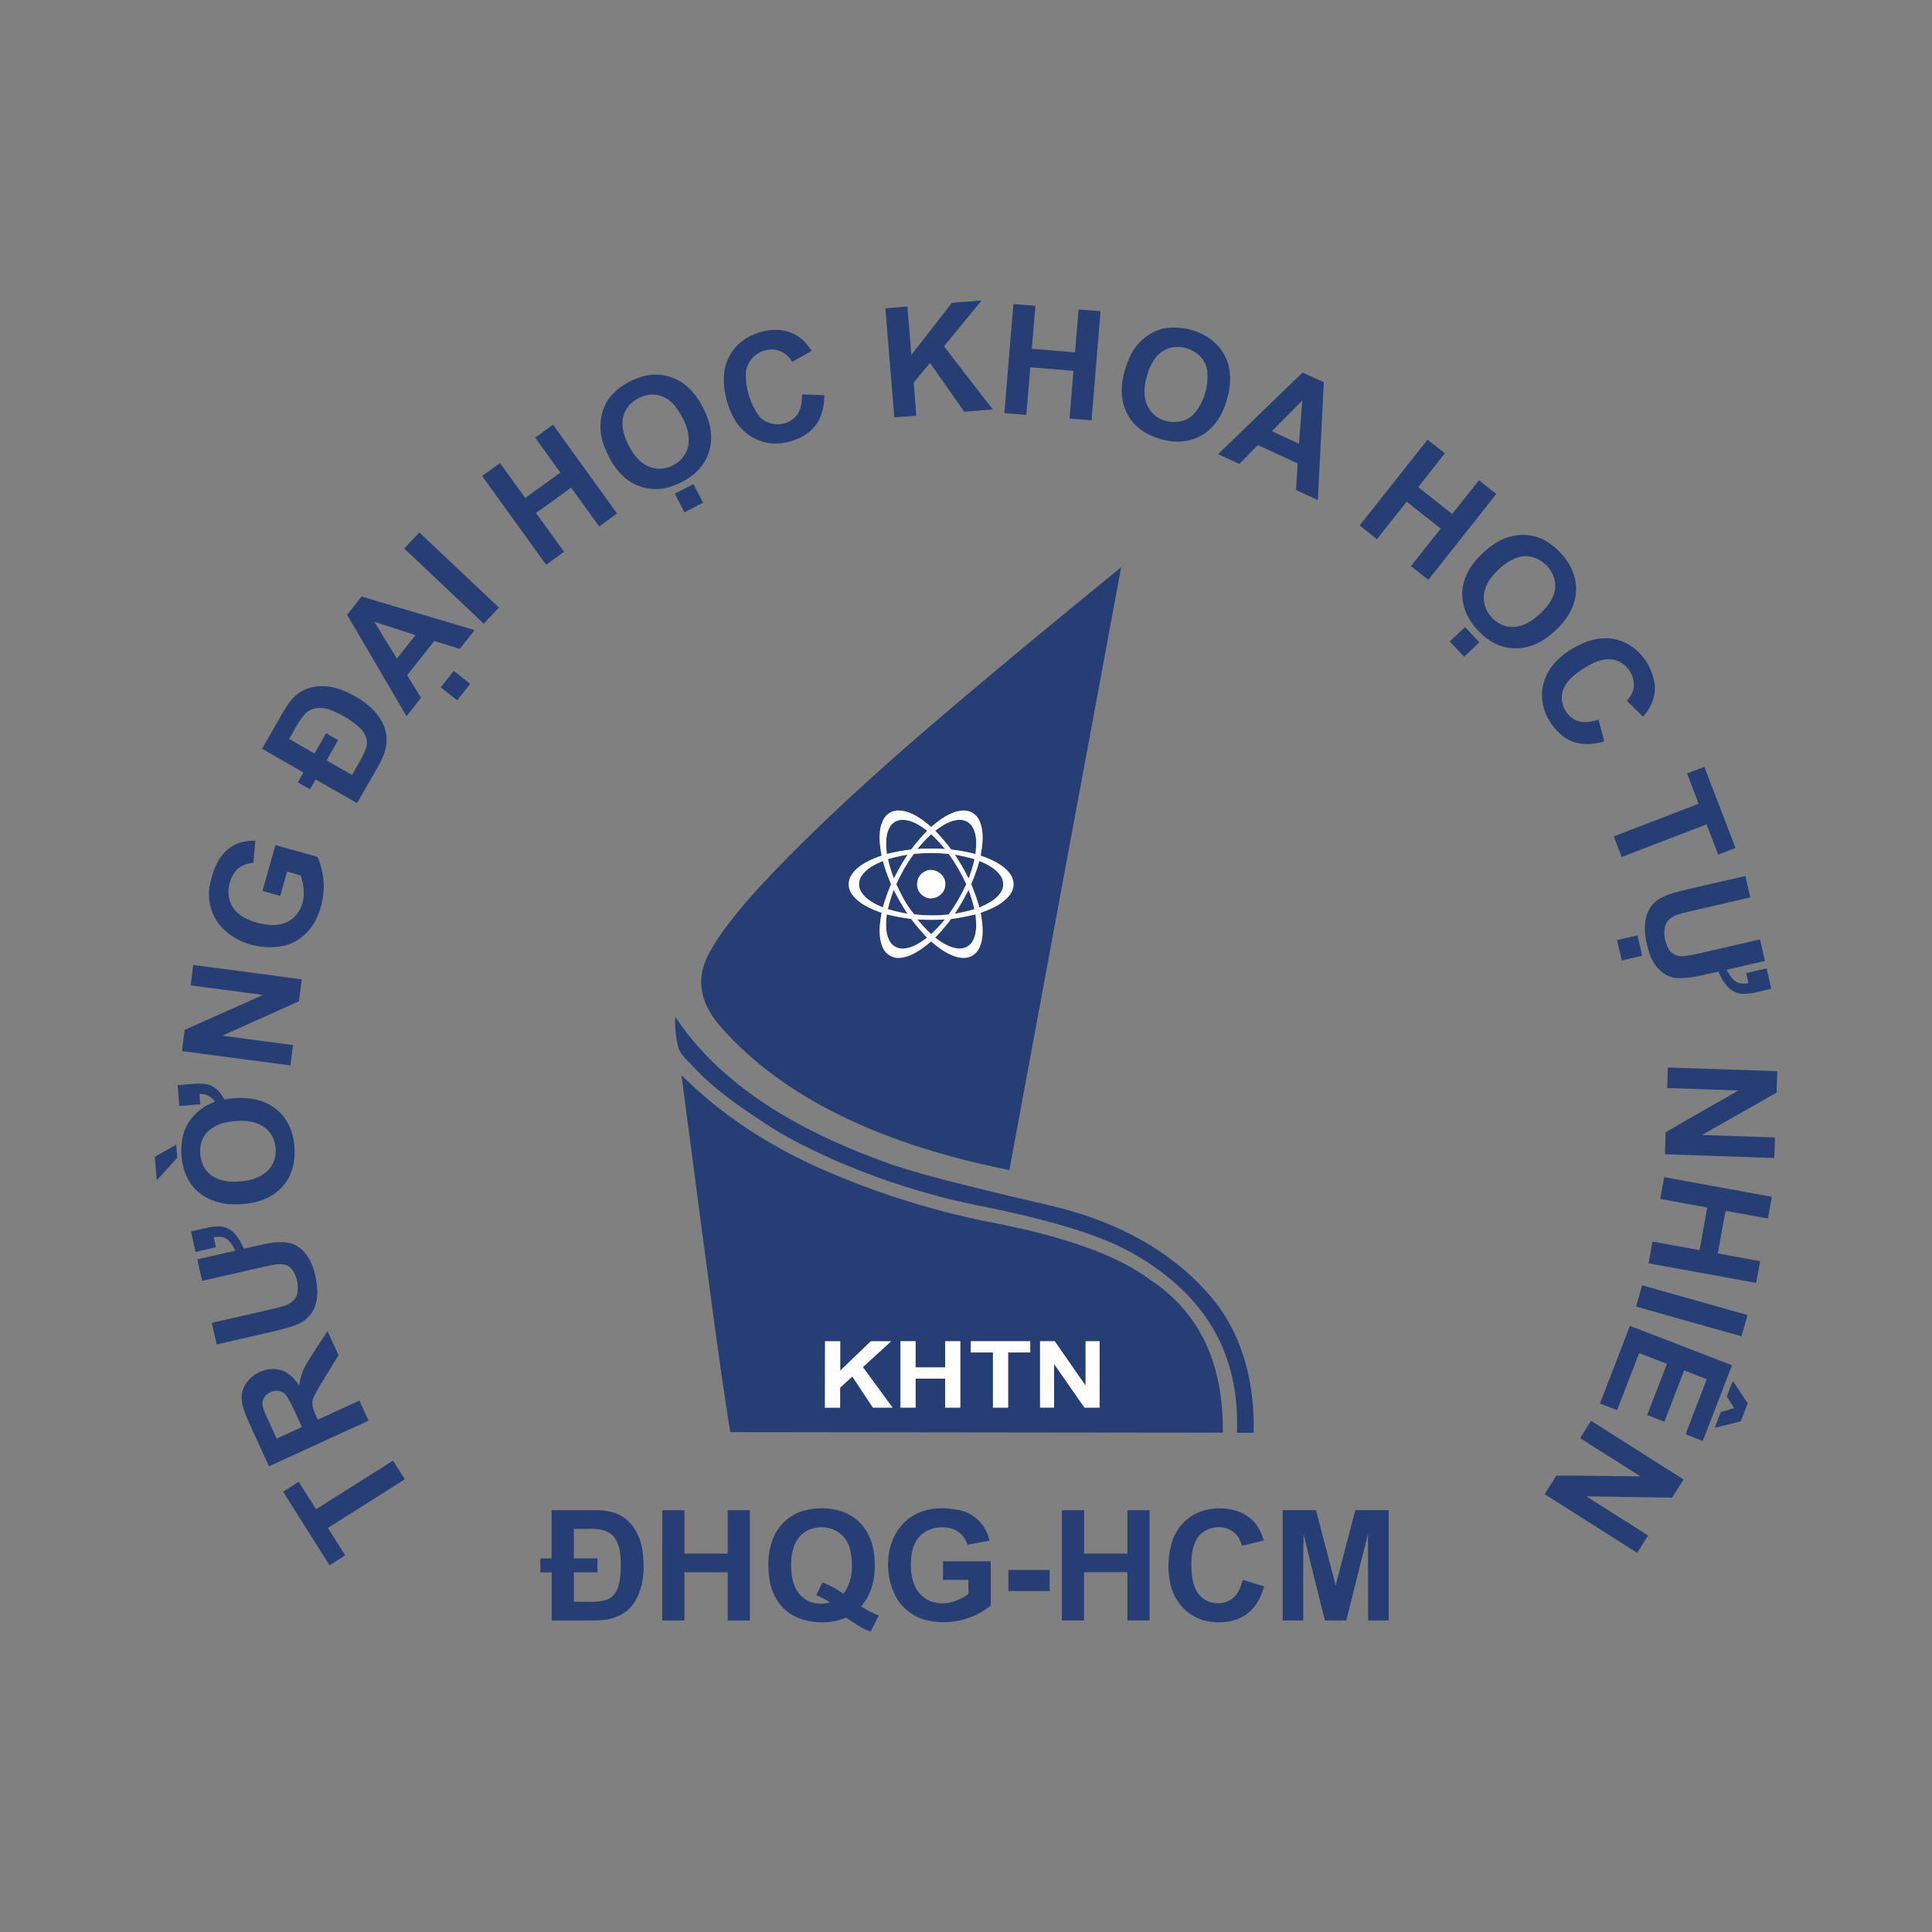<?xml version="1.0" encoding="UTF-8" standalone="no" ?>
<!DOCTYPE svg PUBLIC "-//W3C//DTD SVG 1.1//EN" "http://www.w3.org/Graphics/SVG/1.1/DTD/svg11.dtd">
<svg xmlns="http://www.w3.org/2000/svg" xmlns:xlink="http://www.w3.org/1999/xlink" version="1.1" width="1080" height="1080" viewBox="0 0 1080 1080" xml:space="preserve">
<rect x="0" y="0" width="1080" height="1080" fill="#808080" stroke="none"/>
<desc>Created with Fabric.js 5.2.4</desc>
<defs>
</defs>
<rect x="0" y="0" width="100%" height="100%" fill="transparent"></rect>
<g transform="matrix(1 0 0 1 540 540)" id="9a36703a-2689-43e3-8d9b-da9359c5912b"  >
<rect style="stroke: none; stroke-width: 1; stroke-dasharray: none; stroke-linecap: butt; stroke-dashoffset: 0; stroke-linejoin: miter; stroke-miterlimit: 4; fill: rgb(255,255,255); fill-rule: nonzero; opacity: 1; visibility: hidden;" vector-effect="non-scaling-stroke"  x="-540" y="-540" rx="0" ry="0" width="1080" height="1080" />
</g>
<g transform="matrix(1 0 0 1 540 540)" id="2dc20e09-3b30-4bc6-afc9-3c906f46e20d"  >
</g>
<g transform="matrix(1 0 0 1 540 540)"  >
<g style="" vector-effect="non-scaling-stroke"   >
		<g transform="matrix(1 0 0 1 -15.06 -339.35)"  >
<path style="stroke: none; stroke-width: 1; stroke-dasharray: none; stroke-linecap: butt; stroke-dashoffset: 0; stroke-linejoin: miter; stroke-miterlimit: 4; fill: rgb(39,62,116); fill-rule: nonzero; opacity: 1;" vector-effect="non-scaling-stroke"  transform=" translate(-438.44, -32.69)" d="M 445.64 1.35 C 451.16 0.87 456.64 0.43 462.21 0 C 455.21 8.56 448.21 17.08 441.21 25.63 Q 454.8 43.27 468.44 60.91 Q 460.44 61.59 452.5 62.2 Q 443 48.57 433.41 34.93 Q 428.8 40.42 424.24 45.93 C 424.72 52.08 425.24 58.23 425.73 64.38 L 413.43 65.38 Q 410.92 34.87 408.43 4.38 Q 414.58 3.87 420.74 3.38 C 421.47 12.38 422.19 21.43 422.95 30.45 Q 434.35 15.91 445.64 1.35 Z" stroke-linecap="round" />
</g>
		<g transform="matrix(1 0 0 1 48.34 -337.54)"  >
<path style="stroke: none; stroke-width: 1; stroke-dasharray: none; stroke-linecap: butt; stroke-dashoffset: 0; stroke-linejoin: miter; stroke-miterlimit: 4; fill: rgb(39,62,116); fill-rule: nonzero; opacity: 1;" vector-effect="non-scaling-stroke"  transform=" translate(-501.84, -34.5)" d="M 480 2 L 492.3 3 Q 491.3 15 490.3 27 Q 502.36 28 514.43 29 C 515.11 21 515.76 13 516.43 5 Q 522.57 5.48 528.72 6 Q 526.21 36.48 523.67 67 C 519.57 66.66 515.47 66.33 511.38 66 C 512.1 57.12 512.85 48.23 513.57 39.34 C 505.57 38.68 497.5 38 489.46 37.34 C 488.71 46.22 487.99 55.1 487.24 63.98 L 474.95 62.98 Q 477.46 32.44 480 2 Z" stroke-linecap="round" />
</g>
		<g transform="matrix(1 0 0 1 117.35 -325.02)"  >
<path style="stroke: none; stroke-width: 1; stroke-dasharray: none; stroke-linecap: butt; stroke-dashoffset: 0; stroke-linejoin: miter; stroke-miterlimit: 4; fill: rgb(39,62,116); fill-rule: nonzero; opacity: 1;" vector-effect="non-scaling-stroke"  transform=" translate(-570.85, -47.02)" d="M 563.59 15.72 C 576.78 13.22 592.49 18.93 598.5 31.54 C 602.71 40.2 601.37 50.42 598.13 59.17 C 595.44 66.61 590.2 73.43 582.8 76.63 C 574.27 80.53 564.25 79 556 75.11 C 548.831 71.789 543.507 65.454 541.47 57.82 C 539.24 49.09 541.38 39.88 544.94 31.82 C 548.385 23.897 555.249 17.972 563.59 15.72 Z M 567.49 26.55 C 560.31 28.48 556.38 35.63 554.6 42.33 C 552.75 48.6 552.34 56.04 556.52 61.5 C 562.22 69.5 575.44 70.33 581.7 62.57 C 586.897 55.836 589.258 47.339 588.28 38.89 C 586.86 29.58 576.16 24.15 567.49 26.55 Z" stroke-linecap="round" />
</g>
		<g transform="matrix(1 0 0 1 -107.28 -323.83)"  >
<path style="stroke: none; stroke-width: 1; stroke-dasharray: none; stroke-linecap: butt; stroke-dashoffset: 0; stroke-linejoin: miter; stroke-miterlimit: 4; fill: rgb(39,62,116); fill-rule: nonzero; opacity: 1;" vector-effect="non-scaling-stroke"  transform=" translate(-346.22, -48.21)" d="M 331.67 20.52 C 339.41 16.35 349.21 14.75 357.35 18.73 C 361.62 20.73 364.71 24.4 367.22 28.25 C 363.6 30.25 359.97 32.25 356.36 34.34 C 353.66 29.79 348.5 26.54 343.09 27.56 C 335.817 28.369 330.33 34.542 330.38 41.86 C 330.491 49.676 332.863 57.293 337.21 63.79 C 341.9 70.5 352.67 71.06 358.15 65.06 C 361.35 61.72 361.79 56.89 361.81 52.5 C 365.98 52.64 370.16 52.77 374.34 52.93 C 374.23 59.17 372.96 65.76 368.76 70.61 C 363.66 76.61 355.76 79.48 348.07 79.95 C 338.46 80.47 329.07 74.95 324.25 66.73 C 320.056 59.49 317.935 51.235 318.12 42.87 C 318.359 33.546 323.513 25.044 331.67 20.52 Z" stroke-linecap="round" />
</g>
		<g transform="matrix(1 0 0 1 170.46 -296.11)"  >
<path style="stroke: none; stroke-width: 1; stroke-dasharray: none; stroke-linecap: butt; stroke-dashoffset: 0; stroke-linejoin: miter; stroke-miterlimit: 4; fill: rgb(39,62,116); fill-rule: nonzero; opacity: 1;" vector-effect="non-scaling-stroke"  transform=" translate(-623.96, -75.94)" d="M 594.41 85.91 Q 618 63.08 641.66 40.28 L 653.52 45.75 Q 651.87 78.68 650.18 111.6 C 646.11 109.73 642.04 107.87 637.98 105.98 Q 638.44 98.56 638.93 91.12 C 631.52 87.7 624.11 84.26 616.68 80.89 Q 611.51 86.16 606.3 91.39 Q 600.35 88.66 594.41 85.91 Z M 624.49 73.09 Q 632.05 76.61 639.64 80.09 C 640.25 72.09 640.89 64.01 641.48 55.97 Q 633 64.51 624.49 73.09 Z" stroke-linecap="round" />
</g>
		<g transform="matrix(1 0 0 1 -173.41 -298.59)"  >
<path style="stroke: none; stroke-width: 1; stroke-dasharray: none; stroke-linecap: butt; stroke-dashoffset: 0; stroke-linejoin: miter; stroke-miterlimit: 4; fill: rgb(39,62,116); fill-rule: nonzero; opacity: 1;" vector-effect="non-scaling-stroke"  transform=" translate(-280.09, -73.45)" d="M 272.5 42.55 C 280.149 40.303 288.403 41.594 295 46.07 C 301.63 50.66 306 57.81 308.87 65.23 C 311.6 72.35 311.98 80.59 308.69 87.6 C 304.86 96.13 296.42 101.67 287.69 104.3 C 279.776 106.69 271.201 105.251 264.5 100.41 C 257.78 95.48 253.5 87.91 250.8 80.18 C 247.8 71.64 248.8 61.52 254.34 54.18 C 258.9 48.47 265.54 44.62 272.5 42.55 Z M 273.43 53.4 C 268.37 55.04 263.75 58.79 262.18 64 C 260.25 70 262.44 76.31 265.24 81.63 C 268.04 86.95 272.19 92 278.17 93.52 C 287.17 96.11 297.62 89.32 298.46 79.89 C 299.06 72.28 295.39 64.99 290.89 59.1 C 286.93 53.88 279.74 51.12 273.43 53.4 Z" stroke-linecap="round" />
</g>
		<g transform="matrix(1 0 0 1 -232.78 -263.44)"  >
<path style="stroke: none; stroke-width: 1; stroke-dasharray: none; stroke-linecap: butt; stroke-dashoffset: 0; stroke-linejoin: miter; stroke-miterlimit: 4; fill: rgb(39,62,116); fill-rule: nonzero; opacity: 1;" vector-effect="non-scaling-stroke"  transform=" translate(-220.72, -108.6)" d="M 212.64 76.69 Q 217.64 73.06 222.64 69.46 Q 240.54 94.29 258.44 119.1 C 255.11 121.53 251.77 123.93 248.44 126.33 C 243.21 119.1 238.01 111.87 232.77 104.65 Q 222.94 111.71 213.14 118.81 L 228.8 140.49 Q 223.8 144.13 218.8 147.74 L 183 98.12 Q 188 94.49 193 90.89 C 197.71 97.38 202.39 103.89 207.11 110.41 Q 216.94 103.33 226.74 96.23 C 222 89.71 217.32 83.22 212.64 76.69 Z" stroke-linecap="round" />
</g>
		<g transform="matrix(1 0 0 1 258.24 -255.04)"  >
<path style="stroke: none; stroke-width: 1; stroke-dasharray: none; stroke-linecap: butt; stroke-dashoffset: 0; stroke-linejoin: miter; stroke-miterlimit: 4; fill: rgb(39,62,116); fill-rule: nonzero; opacity: 1;" vector-effect="non-scaling-stroke"  transform=" translate(-711.74, -117)" d="M 711.5 77.83 C 714.74 80.35 717.95 82.91 721.18 85.44 C 716.27 91.8 711.18 98.05 706.27 104.36 Q 715.75 111.88 725.27 119.36 C 730.27 113.1 735.27 106.78 740.27 100.51 Q 745.1 104.32 749.94 108.17 Q 730.94 132.17 711.94 156.17 Q 707.08 152.34 702.24 148.5 Q 710.55 138.03 718.84 127.5 Q 709.36 119.99 699.84 112.5 C 694.28 119.5 688.78 126.5 683.23 133.44 Q 678.37 129.63 673.55 125.8 Q 692.51 101.8 711.5 77.83 Z" stroke-linecap="round" />
</g>
		<g transform="matrix(1 0 0 1 -154.89 -261.52)"  >
<path style="stroke: none; stroke-width: 1; stroke-dasharray: none; stroke-linecap: butt; stroke-dashoffset: 0; stroke-linejoin: miter; stroke-miterlimit: 4; fill: rgb(39,62,116); fill-rule: nonzero; opacity: 1;" vector-effect="non-scaling-stroke"  transform=" translate(-298.61, -110.52)" d="M 290.73 108 Q 295.92 105.3 301.14 102.63 C 302.94 106.1 304.73 109.56 306.49 113.05 Q 301.3 115.75 296.09 118.41 Q 293.39 113.21 290.73 108 Z" stroke-linecap="round" />
</g>
		<g transform="matrix(1 0 0 1 -287.56 -216.86)"  >
<path style="stroke: none; stroke-width: 1; stroke-dasharray: none; stroke-linecap: butt; stroke-dashoffset: 0; stroke-linejoin: miter; stroke-miterlimit: 4; fill: rgb(39,62,116); fill-rule: nonzero; opacity: 1;" vector-effect="non-scaling-stroke"  transform=" translate(-165.94, -155.18)" d="M 139.46 138.68 Q 143.68 134.18 147.93 129.68 Q 170.17 150.68 192.41 171.68 Q 188.18 176.18 183.94 180.68 Q 161.7 159.67 139.46 138.68 Z" stroke-linecap="round" />
</g>
		<g transform="matrix(1 0 0 1 309.23 -209.29)"  >
<path style="stroke: none; stroke-width: 1; stroke-dasharray: none; stroke-linecap: butt; stroke-dashoffset: 0; stroke-linejoin: miter; stroke-miterlimit: 4; fill: rgb(39,62,116); fill-rule: nonzero; opacity: 1;" vector-effect="non-scaling-stroke"  transform=" translate(-762.73, -162.75)" d="M 759.52 131.6 C 766.453 130.116 773.691 131.564 779.52 135.6 C 787.2 141.03 793.63 149.3 794.43 158.95 C 795.23 166.89 791.91 174.71 786.74 180.6 C 781.31 186.81 774.38 192.24 766.15 193.95 C 758.449 195.496 750.459 193.56 744.32 188.66 C 737.25 183.13 731.48 175.04 730.98 165.83 C 730.41 158.07 733.77 150.51 738.86 144.83 C 744.36 138.7 751.24 133.18 759.52 131.6 Z M 762.52 143.48 C 757.35 144.91 753.06 148.42 749.41 152.22 C 745.76 156.02 743 160.65 742.96 165.9 C 742.64 174.55 750.42 182.63 759.12 182.47 C 765.26 182.47 770.59 178.74 774.87 174.67 C 778.67 170.99 782.23 166.46 782.81 161.03 C 784 150.49 772.84 140.44 762.47 143.48 Z" stroke-linecap="round" />
</g>
		<g transform="matrix(1 0 0 1 -30.66 -54.39)"  >
<path style="stroke: none; stroke-width: 1; stroke-dasharray: none; stroke-linecap: butt; stroke-dashoffset: 0; stroke-linejoin: miter; stroke-miterlimit: 4; fill: rgb(39,62,116); fill-rule: nonzero; opacity: 1;" vector-effect="non-scaling-stroke"  transform=" translate(-422.84, -317.65)" d="M 488.64 191.49 Q 514.34 170.21 540.22 149.18 Q 509 317.66 477.73 486.12 C 444.73 479.51 412.21 469.95 382.03 454.99 C 357.39 442.75 334.38 426.62 316.2 405.83 C 309.93 398.72 305.06 389.65 305.49 379.92 C 305.71 371.31 310.25 363.67 314.83 356.66 C 323.83 343.31 334.71 331.33 345.75 319.66 C 390.2 273.51 439.48 232.42 488.64 191.49 Z M 407 290.81 C 404.25 296.94 405.17 303.9 406.31 310.3 C 400.2 312.51 393.71 315.2 389.77 320.65 C 387.262 324.066 387.298 328.724 389.86 332.1 C 393.86 337.46 400.23 340.1 406.31 342.3 C 405.18 348.69 404.24 355.65 406.98 361.77 C 408.679 365.688 412.765 368.008 417 367.46 C 423.59 366.66 429.07 362.46 434 358.32 C 438.93 362.5 444.46 366.71 451.1 367.47 C 455.274 367.981 459.294 365.71 461.01 361.87 C 463.79 355.73 462.87 348.73 461.72 342.31 C 467.8 340.12 474.24 337.45 478.2 332.07 C 480.719 328.711 480.759 324.103 478.3 320.7 C 474.37 315.22 467.85 312.52 461.72 310.31 C 462.85 303.94 463.78 297.01 461.08 290.91 C 459.568 287.302 455.991 284.996 452.08 285.11 C 445.08 285.43 439.19 289.95 434.08 294.3 C 428.95 289.98 423.14 285.5 416.17 285.11 C 412.221 284.902 408.561 287.177 407 290.81 Z" stroke-linecap="round" />
</g>
		<g transform="matrix(1 0 0 1 -310.31 -173.08)"  >
<path style="stroke: none; stroke-width: 1; stroke-dasharray: none; stroke-linecap: butt; stroke-dashoffset: 0; stroke-linejoin: miter; stroke-miterlimit: 4; fill: rgb(39,62,116); fill-rule: nonzero; opacity: 1;" vector-effect="non-scaling-stroke"  transform=" translate(-143.19, -198.97)" d="M 115.62 165.51 C 136.7 171.72 157.75 178.03 178.82 184.26 Q 174.67 189.54 170.49 194.79 L 156.29 190.37 Q 148.69 199.95 141.09 209.54 Q 144.98 215.84 148.86 222.13 C 146.15 225.56 143.42 228.97 140.74 232.42 Q 124.13 204.09 107.55 175.74 C 110.23 172.32 112.94 168.93 115.62 165.51 Z M 122.72 179.62 C 126.91 186.49 131.18 193.31 135.36 200.19 Q 140.53 193.63 145.73 187.09 C 138.06 184.59 130.39 182.08 122.72 179.62 Z" stroke-linecap="round" />
</g>
		<g transform="matrix(1 0 0 1 278.7 -181.17)"  >
<path style="stroke: none; stroke-width: 1; stroke-dasharray: none; stroke-linecap: butt; stroke-dashoffset: 0; stroke-linejoin: miter; stroke-miterlimit: 4; fill: rgb(39,62,116); fill-rule: nonzero; opacity: 1;" vector-effect="non-scaling-stroke"  transform=" translate(-732.2, -190.88)" d="M 723.92 190.61 C 726.77 187.93 729.61 185.25 732.48 182.61 C 735.15 185.45 737.83 188.28 740.48 191.14 Q 736.22 195.14 731.94 199.14 Q 727.92 194.9 723.92 190.61 Z" stroke-linecap="round" />
</g>
		<g transform="matrix(1 0 0 1 353.53 -153.63)"  >
<path style="stroke: none; stroke-width: 1; stroke-dasharray: none; stroke-linecap: butt; stroke-dashoffset: 0; stroke-linejoin: miter; stroke-miterlimit: 4; fill: rgb(39,62,116); fill-rule: nonzero; opacity: 1;" vector-effect="non-scaling-stroke"  transform=" translate(-807.03, -218.42)" d="M 796 192.71 C 802.73 189.25 810.73 187.65 818.13 189.85 C 828.53 192.77 836.13 202.49 838.21 212.85 C 839.71 220.05 836.82 227.36 831.97 232.65 Q 827.47 228.3 822.97 223.91 C 824.36 222.02 825.9 220.12 826.46 217.79 C 828.57 209.91 822.07 201.22 814.02 200.62 C 808.25 200.17 802.92 203.05 798.22 206.05 C 793.93 208.91 789.54 212.27 787.5 217.17 C 784.59 224.05 788.6 232.97 795.78 235.17 C 799.51 236.36 803.46 235.41 807.11 234.36 Q 808.68 240.42 810.28 246.48 C 803.13 248.7 794.83 248.82 788.45 244.48 C 778.96 237.92 773.11 225.39 776.37 213.98 C 778.91 204.12 787.22 197.09 796 192.71 Z" stroke-linecap="round" />
</g>
		<g transform="matrix(1 0 0 1 -285.38 -156.75)"  >
<path style="stroke: none; stroke-width: 1; stroke-dasharray: none; stroke-linecap: butt; stroke-dashoffset: 0; stroke-linejoin: miter; stroke-miterlimit: 4; fill: rgb(39,62,116); fill-rule: nonzero; opacity: 1;" vector-effect="non-scaling-stroke"  transform=" translate(-168.13, -215.3)" d="M 167.19 207.06 Q 171.78 210.69 176.36 214.34 Q 172.74 218.94 169.09 223.53 C 166.03 221.12 162.98 218.67 159.89 216.28 Q 163.52 211.65 167.19 207.06 Z" stroke-linecap="round" />
</g>
		<g transform="matrix(1 0 0 1 -358.68 -123.74)"  >
<path style="stroke: none; stroke-width: 1; stroke-dasharray: none; stroke-linecap: butt; stroke-dashoffset: 0; stroke-linejoin: miter; stroke-miterlimit: 4; fill: rgb(39,62,116); fill-rule: nonzero; opacity: 1;" vector-effect="non-scaling-stroke"  transform=" translate(-94.82, -248.3)" d="M 81.79 218.64 C 88.54 214.64 97.09 214.91 104.26 217.64 C 111.04 220.28 117.55 224 122.57 229.33 C 126.96 234 130.13 240.33 129.57 246.84 C 129.29 251.75 127.24 256.32 124.86 260.53 Q 119 270.79 113.1 281 C 105.36 276.61 97.65 272.16 89.92 267.75 L 86.76 273.23 L 80 269.41 C 81 267.56 82.08 265.72 83.12 263.88 Q 71.61 257.24 60 250.62 Q 65.76 240.51 71.56 230.43 C 74.21 225.94 77.16 221.31 81.79 218.64 Z M 84.13 231 C 80.36 235.15 78 240.35 75.13 245.12 C 79.85 247.84 84.59 250.53 89.31 253.25 C 91.49 249.47 93.64 245.67 95.83 241.89 Q 99.19 243.8 102.54 245.74 C 100.39 249.53 98.2 253.31 96.05 257.11 Q 103.14 261.19 110.27 265.25 C 112.98 260.19 116.46 255.46 118.19 249.95 C 119.43 246.06 117.74 241.89 114.91 239.17 C 110.252 234.862 104.824 231.469 98.91 229.17 C 94.16 227.09 88 227 84.13 231 Z" stroke-linecap="round" />
</g>
		<g transform="matrix(1 0 0 1 396.13 -86.15)"  >
<path style="stroke: none; stroke-width: 1; stroke-dasharray: none; stroke-linecap: butt; stroke-dashoffset: 0; stroke-linejoin: miter; stroke-miterlimit: 4; fill: rgb(39,62,116); fill-rule: nonzero; opacity: 1;" vector-effect="non-scaling-stroke"  transform=" translate(-849.63, -285.89)" d="M 856.57 264.4 Q 861.38 262.51 866.23 260.68 Q 874.96 283.36 883.67 306.07 L 874 309.79 Q 870.73 301.33 867.5 292.88 C 851.66 298.88 835.86 305.05 820.03 311.1 Q 817.79 305.35 815.59 299.59 Q 839.3 290.46 863.04 281.35 C 860.93 275.69 858.73 270.05 856.57 264.4 Z" stroke-linecap="round" />
</g>
		<g transform="matrix(1 0 0 1 -33.19 -72.18)"  >
<path style="stroke: none; stroke-width: 1; stroke-dasharray: none; stroke-linecap: butt; stroke-dashoffset: 0; stroke-linejoin: miter; stroke-miterlimit: 4; fill: rgb(39,62,116); fill-rule: nonzero; opacity: 1;" vector-effect="non-scaling-stroke"  transform=" translate(-420.31, -299.87)" d="M 410.8 294.55 C 412.246 291.895 415.048 290.265 418.07 290.32 C 423.26 290.41 427.74 293.45 431.77 296.42 C 428.566 299.722 425.576 303.226 422.82 306.91 C 418.241 307.456 413.702 308.294 409.23 309.42 C 408.74 304.47 408.28 299.07 410.8 294.55 Z" stroke-linecap="round" />
</g>
		<g transform="matrix(1 0 0 1 -5.77 -72.17)"  >
<path style="stroke: none; stroke-width: 1; stroke-dasharray: none; stroke-linecap: butt; stroke-dashoffset: 0; stroke-linejoin: miter; stroke-miterlimit: 4; fill: rgb(39,62,116); fill-rule: nonzero; opacity: 1;" vector-effect="non-scaling-stroke"  transform=" translate(-447.73, -299.87)" d="M 436.27 296.42 C 440.32 293.42 444.83 290.36 450.07 290.32 C 453.1 290.308 455.886 291.98 457.3 294.66 C 459.73 299.17 459.3 304.51 458.78 309.43 C 454.316 308.296 449.783 307.454 445.21 306.91 C 442.457 303.226 439.471 299.722 436.27 296.42 Z" stroke-linecap="round" />
</g>
		<g transform="matrix(1 0 0 1 -19.48 -69.56)"  >
<path style="stroke: none; stroke-width: 1; stroke-dasharray: none; stroke-linecap: butt; stroke-dashoffset: 0; stroke-linejoin: miter; stroke-miterlimit: 4; fill: rgb(39,62,116); fill-rule: nonzero; opacity: 1;" vector-effect="non-scaling-stroke"  transform=" translate(-434.02, -302.48)" d="M 426.32 306.6 C 428.714 303.697 431.285 300.945 434.02 298.36 C 436.75 300.95 439.321 303.701 441.72 306.6 C 436.591 306.295 431.449 306.295 426.32 306.6 Z" stroke-linecap="round" />
</g>
		<g transform="matrix(1 0 0 1 -391.12 -40.27)"  >
<path style="stroke: none; stroke-width: 1; stroke-dasharray: none; stroke-linecap: butt; stroke-dashoffset: 0; stroke-linejoin: miter; stroke-miterlimit: 4; fill: rgb(39,62,116); fill-rule: nonzero; opacity: 1;" vector-effect="non-scaling-stroke"  transform=" translate(-62.38, -331.78)" d="M 42.1 305.87 C 46.17 302.87 51.29 301.87 56.26 302.01 Q 55.74 308.2 55.14 314.4 C 50.92 314.68 46.66 316.49 44.31 320.15 C 40.71 325.75 39.92 333.59 43.71 339.31 C 46.36 343.41 50.9 345.81 55.43 347.31 C 60.43 348.85 65.78 349.84 70.93 348.6 C 75.993 347.313 80.104 343.625 81.93 338.73 C 84.2 333.2 83.46 326.98 81.6 321.44 L 74 319.27 C 72.71 323.81 71.44 328.35 70.15 332.88 L 60.22 330.09 Q 63.84 317.27 67.46 304.44 C 75.31 306.64 83.14 308.89 90.99 311.06 C 96.097 322.723 95.544 336.089 89.49 347.29 C 85.49 354.54 78.27 360.04 70 361.15 C 57.91 362.93 44.58 358.85 36.53 349.41 C 31.149 342.816 29.109 334.109 31 325.81 C 32.61 318.32 35.62 310.45 42.1 305.87 Z" stroke-linecap="round" />
</g>
		<g transform="matrix(1 0 0 1 -19.48 -45.73)"  >
<path style="stroke: none; stroke-width: 1; stroke-dasharray: none; stroke-linecap: butt; stroke-dashoffset: 0; stroke-linejoin: miter; stroke-miterlimit: 4; fill: rgb(39,62,116); fill-rule: nonzero; opacity: 1;" vector-effect="non-scaling-stroke"  transform=" translate(-434.02, -326.31)" d="M 424.28 309.35 C 430.759 308.735 437.281 308.735 443.76 309.35 C 447.586 314.651 450.875 320.319 453.58 326.27 C 450.901 332.266 447.6 337.964 443.73 343.27 C 437.349 343.923 430.916 343.897 424.54 343.19 C 420.2 338.29 417.29 332.19 414.47 326.26 C 417.166 320.309 420.452 314.644 424.28 309.35 Z M 430.4 319.28 C 424.98 321.76 424.71 330.28 429.95 333.09 C 434.68 336.22 441.71 332.55 441.9 326.91 C 442.62 321 435.56 316.29 430.4 319.28 Z" stroke-linecap="round" />
</g>
		<g transform="matrix(1 0 0 1 -38.18 -55.6)"  >
<path style="stroke: none; stroke-width: 1; stroke-dasharray: none; stroke-linecap: butt; stroke-dashoffset: 0; stroke-linejoin: miter; stroke-miterlimit: 4; fill: rgb(39,62,116); fill-rule: nonzero; opacity: 1;" vector-effect="non-scaling-stroke"  transform=" translate(-415.32, -316.45)" d="M 409.82 312.33 C 413.428 311.25 417.103 310.405 420.82 309.8 C 417.993 314.07 415.428 318.508 413.14 323.09 C 411.795 319.581 410.686 315.986 409.82 312.33 Z" stroke-linecap="round" />
</g>
		<g transform="matrix(1 0 0 1 -0.76 -55.59)"  >
<path style="stroke: none; stroke-width: 1; stroke-dasharray: none; stroke-linecap: butt; stroke-dashoffset: 0; stroke-linejoin: miter; stroke-miterlimit: 4; fill: rgb(39,62,116); fill-rule: nonzero; opacity: 1;" vector-effect="non-scaling-stroke"  transform=" translate(-452.74, -316.45)" d="M 447.24 309.8 C 450.957 310.407 454.631 311.252 458.24 312.33 C 457.384 315.989 456.285 319.587 454.95 323.1 C 452.654 318.513 450.08 314.071 447.24 309.8 Z" stroke-linecap="round" />
</g>
		<g transform="matrix(1 0 0 1 -50.84 -45.75)"  >
<path style="stroke: none; stroke-width: 1; stroke-dasharray: none; stroke-linecap: butt; stroke-dashoffset: 0; stroke-linejoin: miter; stroke-miterlimit: 4; fill: rgb(39,62,116); fill-rule: nonzero; opacity: 1;" vector-effect="non-scaling-stroke"  transform=" translate(-402.66, -326.29)" d="M 395 321.87 C 397.73 317.58 402.48 315.27 407 313.32 C 408.246 317.735 409.786 322.061 411.61 326.27 C 409.806 330.504 408.267 334.846 407 339.27 C 402.56 337.34 397.89 335.08 395.14 330.92 C 393.29 328.202 393.235 324.644 395 321.87 Z" stroke-linecap="round" />
</g>
		<g transform="matrix(1 0 0 1 11.87 -45.73)"  >
<path style="stroke: none; stroke-width: 1; stroke-dasharray: none; stroke-linecap: butt; stroke-dashoffset: 0; stroke-linejoin: miter; stroke-miterlimit: 4; fill: rgb(39,62,116); fill-rule: nonzero; opacity: 1;" vector-effect="non-scaling-stroke"  transform=" translate(-465.37, -326.31)" d="M 456.42 326.25 C 458.238 322.047 459.775 317.727 461.02 313.32 C 465.53 315.27 470.3 317.59 473.02 321.89 C 474.766 324.607 474.766 328.093 473.02 330.81 C 470.28 335.06 465.54 337.35 461.02 339.31 C 459.749 334.869 458.213 330.507 456.42 326.25 Z" stroke-linecap="round" />
</g>
		<g transform="matrix(1 0 0 1 414.81 -17.37)"  >
<path style="stroke: none; stroke-width: 1; stroke-dasharray: none; stroke-linecap: butt; stroke-dashoffset: 0; stroke-linejoin: miter; stroke-miterlimit: 4; fill: rgb(39,62,116); fill-rule: nonzero; opacity: 1;" vector-effect="non-scaling-stroke"  transform=" translate(-868.31, -354.67)" d="M 851.43 330.51 C 863.96 327.35 876.61 324.67 889.2 321.73 C 890.13 325.73 891.04 329.73 891.96 333.73 C 879.53 336.63 867.07 339.35 854.66 342.34 C 851.07 343.22 847.04 344.43 845.11 347.89 C 842.85 352.04 843.89 357.15 845.66 361.29 C 847.001 364.713 850.426 366.853 854.09 366.56 C 859.94 366.1 865.61 364.39 871.34 363.18 Q 884.34 360.18 897.34 357.18 C 898.25 361.18 899.18 365.18 900.09 369.23 C 892.97 370.87 885.84 372.46 878.74 374.13 C 880.18 376.85 881.74 379.84 884.67 381.22 C 886.58 382.22 888.79 381.7 890.86 381.72 C 890.45 379.8 890.03 377.89 889.63 375.99 L 901.04 373.39 C 901.92 377.2 902.79 381 903.66 384.82 C 897.87 385.92 892.09 388.22 886.12 387.46 C 879.93 386.37 876.33 380.55 874.12 375.19 C 866.48 376.74 858.84 379.19 850.97 378.78 C 843.1 378.37 837.58 371.52 835.4 364.51 C 832.96 356.77 831.4 347.71 835.48 340.26 C 838.66 334.43 845.33 332.11 851.43 330.51 Z" stroke-linecap="round" />
</g>
		<g transform="matrix(1 0 0 1 -38.19 -35.89)"  >
<path style="stroke: none; stroke-width: 1; stroke-dasharray: none; stroke-linecap: butt; stroke-dashoffset: 0; stroke-linejoin: miter; stroke-miterlimit: 4; fill: rgb(39,62,116); fill-rule: nonzero; opacity: 1;" vector-effect="non-scaling-stroke"  transform=" translate(-415.31, -336.16)" d="M 409.81 340.27 C 410.69 336.613 411.792 333.013 413.11 329.49 C 415.388 334.092 417.956 338.544 420.8 342.82 C 417.085 342.211 413.414 341.359 409.81 340.27 Z" stroke-linecap="round" />
</g>
		<g transform="matrix(1 0 0 1 -0.79 -35.87)"  >
<path style="stroke: none; stroke-width: 1; stroke-dasharray: none; stroke-linecap: butt; stroke-dashoffset: 0; stroke-linejoin: miter; stroke-miterlimit: 4; fill: rgb(39,62,116); fill-rule: nonzero; opacity: 1;" vector-effect="non-scaling-stroke"  transform=" translate(-452.71, -336.17)" d="M 454.93 329.52 C 456.275 333.032 457.358 336.638 458.17 340.31 C 454.579 341.35 450.934 342.191 447.25 342.83 C 450.062 338.544 452.626 334.1 454.93 329.52 Z" stroke-linecap="round" />
</g>
		<g transform="matrix(1 0 0 1 -33.19 -19.29)"  >
<path style="stroke: none; stroke-width: 1; stroke-dasharray: none; stroke-linecap: butt; stroke-dashoffset: 0; stroke-linejoin: miter; stroke-miterlimit: 4; fill: rgb(39,62,116); fill-rule: nonzero; opacity: 1;" vector-effect="non-scaling-stroke"  transform=" translate(-420.31, -352.76)" d="M 409.22 343.21 C 413.707 344.315 418.255 345.157 422.84 345.73 C 425.592 349.409 428.575 352.909 431.77 356.21 C 427.77 359.21 423.25 362.21 418.04 362.3 C 414.788 362.33 411.825 360.441 410.48 357.48 C 408.33 353.05 408.76 348 409.22 343.21 Z" stroke-linecap="round" />
</g>
		<g transform="matrix(1 0 0 1 -5.78 -19.29)"  >
<path style="stroke: none; stroke-width: 1; stroke-dasharray: none; stroke-linecap: butt; stroke-dashoffset: 0; stroke-linejoin: miter; stroke-miterlimit: 4; fill: rgb(39,62,116); fill-rule: nonzero; opacity: 1;" vector-effect="non-scaling-stroke"  transform=" translate(-447.72, -352.76)" d="M 445.19 345.73 C 449.769 345.16 454.311 344.318 458.79 343.21 C 459.28 347.94 459.69 353.01 457.58 357.44 C 456.241 360.398 453.296 362.298 450.05 362.3 C 444.82 362.25 440.32 359.17 436.26 356.2 C 439.46 352.907 442.443 349.41 445.19 345.73 Z" stroke-linecap="round" />
</g>
		<g transform="matrix(1 0 0 1 -19.49 -21.94)"  >
<path style="stroke: none; stroke-width: 1; stroke-dasharray: none; stroke-linecap: butt; stroke-dashoffset: 0; stroke-linejoin: miter; stroke-miterlimit: 4; fill: rgb(39,62,116); fill-rule: nonzero; opacity: 1;" vector-effect="non-scaling-stroke"  transform=" translate(-434.01, -350.11)" d="M 426.33 346 C 431.446 346.285 436.574 346.285 441.69 346 C 439.314 348.9 436.752 351.643 434.02 354.21 C 431.281 351.643 428.712 348.901 426.33 346 Z" stroke-linecap="round" />
</g>
		<g transform="matrix(1 0 0 1 370.95 -10.12)"  >
<path style="stroke: none; stroke-width: 1; stroke-dasharray: none; stroke-linecap: butt; stroke-dashoffset: 0; stroke-linejoin: miter; stroke-miterlimit: 4; fill: rgb(39,62,116); fill-rule: nonzero; opacity: 1;" vector-effect="non-scaling-stroke"  transform=" translate(-824.45, -361.92)" d="M 817.43 357.52 Q 823.15 356.19 828.87 354.9 L 831.48 366.32 Q 825.76 367.65 820.05 368.94 Q 818.71 363.23 817.43 357.52 Z" stroke-linecap="round" />
</g>
		<g transform="matrix(1 0 0 1 -404.81 27.49)"  >
<path style="stroke: none; stroke-width: 1; stroke-dasharray: none; stroke-linecap: butt; stroke-dashoffset: 0; stroke-linejoin: miter; stroke-miterlimit: 4; fill: rgb(39,62,116); fill-rule: nonzero; opacity: 1;" vector-effect="non-scaling-stroke"  transform=" translate(-48.69, -399.53)" d="M 21.55 371.46 C 41.77 374.16 62 376.74 82.2 379.55 C 81.66 383.61 81.11 387.68 80.59 391.75 C 66.35 398.2 52.06 404.56 37.81 411 C 50.98 412.78 64.15 414.49 77.32 416.25 Q 76.59 421.92 75.84 427.61 C 55.61 424.98 35.4 422.26 15.18 419.61 Q 15.95 413.61 16.75 407.7 Q 38.64 397.95 60.51 388.22 C 47.03 386.42 33.51 384.66 20.05 382.86 Q 20.78 377.14 21.55 371.46 Z" stroke-linecap="round" />
</g>
		<g transform="matrix(1 0 0 1 -0.87 144.68)"  >
<path style="stroke: none; stroke-width: 1; stroke-dasharray: none; stroke-linecap: butt; stroke-dashoffset: 0; stroke-linejoin: miter; stroke-miterlimit: 4; fill: rgb(39,62,116); fill-rule: nonzero; opacity: 1;" vector-effect="non-scaling-stroke"  transform=" translate(-452.63, -516.73)" d="M 291 400.48 C 308.13 426.42 333.3 446 360.45 460.6 C 377.34 469.75 395.14 477.08 413.23 483.48 C 433.09 489.86 453.4 494.68 473.66 499.62 C 490.81 503.9 508.33 506.99 524.96 513.14 C 551.57 522.7 576.47 538.62 593.85 561.2 C 609.25 581.6 614.93 607.79 614.3 632.97 L 604.92 632.97 C 605.72 614.44 602.59 595.46 593.92 578.92 C 581.92 555.67 560.43 538.8 537.16 527.77 C 520.16 520.21 502.16 515.38 484.07 511.05 C 467.18 506.94 449.94 504.4 433.26 499.45 C 413.691 494.061 394.57 487.16 376.07 478.81 C 364.02 473.28 352.07 467.4 341.07 459.97 C 326.2 450.18 311.27 439.97 299.42 426.55 C 296.68 423.88 293.69 421.15 292.6 417.34 C 291.211 411.834 290.671 406.149 291 400.48 Z" stroke-linecap="round" />
</g>
		<g transform="matrix(1 0 0 1 422.1 82.02)"  >
<path style="stroke: none; stroke-width: 1; stroke-dasharray: none; stroke-linecap: butt; stroke-dashoffset: 0; stroke-linejoin: miter; stroke-miterlimit: 4; fill: rgb(39,62,116); fill-rule: nonzero; opacity: 1;" vector-effect="non-scaling-stroke"  transform=" translate(-875.6, -454.06)" d="M 845.84 428.76 L 907 430.84 C 906.87 434.84 906.72 438.84 906.61 442.84 C 892.74 450.77 878.81 458.6 864.92 466.5 Q 885.34 467.22 905.74 467.9 L 905.35 479.37 L 844.2 477.3 C 844.32 473.21 844.5 469.13 844.56 465.05 C 858.04 457.05 871.75 449.47 885.31 441.62 C 872.02 441.14 858.74 440.71 845.46 440.25 Q 845.61 434.48 845.84 428.76 Z" stroke-linecap="round" />
</g>
		<g transform="matrix(1 0 0 1 -7.74 160.92)"  >
<path style="stroke: none; stroke-width: 1; stroke-dasharray: none; stroke-linecap: butt; stroke-dashoffset: 0; stroke-linejoin: miter; stroke-miterlimit: 4; fill: rgb(39,62,116); fill-rule: nonzero; opacity: 1;" vector-effect="non-scaling-stroke"  transform=" translate(-445.76, -532.96)" d="M 294.44 433 C 316.55 455.18 343.28 472.41 371.82 485.12 C 403.972 499.353 437.668 509.807 472.23 516.27 C 489.23 519.71 506.09 523.9 522.38 529.88 C 534.62 534.4 546.6 540.03 557.06 547.88 C 569.087 555.764 578.928 566.558 585.67 579.26 C 594.33 595.68 597.27 614.52 597.08 632.92 L 321.71 632.6 C 315.23 592.09 310.17 551.37 304.65 510.72 Q 299.49 471.88 294.44 433 Z M 374.69 581.82 Q 374.69 600.38 374.69 618.93 L 383.18 618.93 C 383.18 615.19 383.18 611.46 383.18 607.73 Q 386.57 604.61 390 601.53 Q 395.77 610.21 401.51 618.92 C 405.16 618.92 408.82 618.92 412.51 618.92 C 406.99 611.36 401.42 603.83 395.9 596.27 Q 403.79 589.04 411.69 581.82 Q 406.01 581.82 400.32 581.82 L 383.23 598.23 C 383.23 592.75 383.23 587.23 383.23 581.81 Z M 416.85 581.82 L 416.85 618.92 L 425.33 618.92 C 425.33 613.51 425.33 608.1 425.33 602.69 C 430.83 602.69 436.33 602.69 441.83 602.69 C 441.83 608.09 441.83 613.49 441.83 618.9 L 450.32 618.9 Q 450.32 600.35 450.32 581.8 L 441.84 581.8 C 441.84 586.67 441.84 591.54 441.84 596.41 L 425.34 596.41 L 425.34 581.81 Z M 456.15 581.82 Q 456.15 584.94 456.15 588.08 L 468.56 588.08 L 468.56 618.91 L 477.05 618.91 Q 477.05 603.49 477.05 588.07 L 489.4 588.07 Q 489.4 584.93 489.4 581.81 Z M 494.9 581.82 Q 494.9 600.38 494.9 618.92 L 502.75 618.92 Q 502.75 606.74 502.75 594.56 C 508.44 602.67 514.05 610.85 519.75 618.95 C 522.56 618.95 525.37 618.95 528.19 618.95 Q 528.19 600.4 528.19 581.85 L 520.35 581.85 C 520.35 590.08 520.35 598.32 520.35 606.55 C 514.5 598.39 508.89 590.06 503.12 581.85 Z" stroke-linecap="round" />
</g>
		<g transform="matrix(1 0 0 1 -407.99 99.51)"  >
<path style="stroke: none; stroke-width: 1; stroke-dasharray: none; stroke-linecap: butt; stroke-dashoffset: 0; stroke-linejoin: miter; stroke-miterlimit: 4; fill: rgb(39,62,116); fill-rule: nonzero; opacity: 1;" vector-effect="non-scaling-stroke"  transform=" translate(-45.51, -471.56)" d="M 12.8 438.64 C 18.15 438.32 23.54 437.32 28.89 438.12 C 33.54 438.87 36.83 442.66 38.89 446.62 C 47.82 445.16 57.68 445.32 65.51 450.4 C 72.3 454.59 76.6 462 77.68 469.81 C 79.17 478.63 77.68 488.49 71.47 495.28 C 64.73 503.02 53.93 505.54 44.05 505.28 C 35.39 505.21 26.44 501.83 20.97 494.9 C 15.02 487.2 13.75 476.65 15.69 467.32 C 17.69 458.18 24.98 450.97 33.69 447.92 C 31.738 445.069 28.452 443.428 25 443.58 Q 25.21 446.48 25.44 449.38 Q 19.6 449.88 13.76 450.33 Q 13.27 444.48 12.8 438.64 Z M 39.51 459.56 C 35.595 460.316 32 462.241 29.2 465.08 C 24.45 470.25 24.4 478.5 27.57 484.49 C 30.57 489.97 37.04 492.49 43.04 492.59 C 49.98 492.8 57.61 491.59 62.89 486.72 C 70.16 480.11 68.89 466.59 60.37 461.59 C 54.15 457.82 46.39 458.16 39.51 459.56 Z" stroke-linecap="round" />
</g>
		<g transform="matrix(1 0 0 1 -447.19 109.81)"  >
<path style="stroke: none; stroke-width: 1; stroke-dasharray: none; stroke-linecap: butt; stroke-dashoffset: 0; stroke-linejoin: miter; stroke-miterlimit: 4; fill: rgb(39,62,116); fill-rule: nonzero; opacity: 1;" vector-effect="non-scaling-stroke"  transform=" translate(-6.31, -481.85)" d="M 12 471.92 C 12.21 474.36 12.41 476.81 12.62 479.26 Q 6.89 485.53 1.11 491.78 Q 0.51 485.23 0 478.69 C 4 476.41 8 474.19 12 471.92 Z" stroke-linecap="round" />
</g>
		<g transform="matrix(1 0 0 1 416.01 147.59)"  >
<path style="stroke: none; stroke-width: 1; stroke-dasharray: none; stroke-linecap: butt; stroke-dashoffset: 0; stroke-linejoin: miter; stroke-miterlimit: 4; fill: rgb(39,62,116); fill-rule: nonzero; opacity: 1;" vector-effect="non-scaling-stroke"  transform=" translate(-869.51, -519.63)" d="M 843.79 490.07 Q 873.9 495.53 903.98 501.07 Q 902.87 507.13 901.77 513.21 C 893.87 511.79 885.98 510.33 878.09 508.91 Q 875.9 520.8 873.75 532.72 C 881.63 534.17 889.53 535.58 897.43 537.04 L 895.21 549.19 C 875.15 545.55 855.11 541.85 835.05 538.26 Q 836.12 532.15 837.25 526.07 C 846.02 527.65 854.78 529.27 863.56 530.85 Q 865.72 518.94 867.89 507.05 Q 854.74 504.64 841.58 502.26 Q 842.66 496.14 843.79 490.07 Z" stroke-linecap="round" />
</g>
		<g transform="matrix(1 0 0 1 -397.92 178.55)"  >
<path style="stroke: none; stroke-width: 1; stroke-dasharray: none; stroke-linecap: butt; stroke-dashoffset: 0; stroke-linejoin: miter; stroke-miterlimit: 4; fill: rgb(39,62,116); fill-rule: nonzero; opacity: 1;" vector-effect="non-scaling-stroke"  transform=" translate(-55.58, -550.59)" d="M 20.27 520.41 C 26.13 519.3 32 516.92 38 517.82 C 44.08 519.01 47.57 524.75 49.78 530.04 C 58.41 528.45 67.27 524.95 76.08 527.04 C 84.63 529.58 88.66 538.73 90.08 546.82 C 91.6 554.15 91.4 562.91 85.65 568.46 C 80.75 573.28 73.65 574.34 67.24 576.1 L 34.65 583.56 C 33.73 579.56 32.8 575.56 31.9 571.51 C 44.9 568.51 57.9 565.72 70.82 562.51 C 74.82 561.63 78.98 559.07 79.76 554.74 C 80.48 549.92 79.36 544.47 75.98 540.83 C 72.82 537.69 67.98 538.77 64.13 539.51 C 51.56 542.23 39.06 545.26 26.5 548.05 Q 25.12 542.05 23.75 536.05 C 30.86 534.4 37.99 532.81 45.1 531.14 C 43.73 528.56 42.29 525.76 39.63 524.29 C 37.63 523.01 35.17 523.5 32.95 523.61 Q 33.58 526.43 34.23 529.26 Q 28.53 530.6 22.81 531.88 Q 21.57 526.13 20.27 520.41 Z" stroke-linecap="round" />
</g>
		<g transform="matrix(1 0 0 1 405.74 192.75)"  >
<path style="stroke: none; stroke-width: 1; stroke-dasharray: none; stroke-linecap: butt; stroke-dashoffset: 0; stroke-linejoin: miter; stroke-miterlimit: 4; fill: rgb(39,62,116); fill-rule: nonzero; opacity: 1;" vector-effect="non-scaling-stroke"  transform=" translate(-859.24, -564.8)" d="M 831.45 550.54 Q 860.91 558.82 890.37 567.16 Q 888.7 573.16 887.01 579.06 Q 857.55 570.77 828.1 562.44 C 829.19 558.47 830.32 554.5 831.45 550.54 Z" stroke-linecap="round" />
</g>
		<g transform="matrix(1 0 0 1 391.29 233.34)"  >
<path style="stroke: none; stroke-width: 1; stroke-dasharray: none; stroke-linecap: butt; stroke-dashoffset: 0; stroke-linejoin: miter; stroke-miterlimit: 4; fill: rgb(39,62,116); fill-rule: nonzero; opacity: 1;" vector-effect="non-scaling-stroke"  transform=" translate(-844.79, -605.38)" d="M 807.87 616.63 Q 816.24 594.92 824.64 573.22 L 881.7 595.22 Q 873.57 616.4 865.37 637.55 Q 860.52 635.69 855.72 633.81 Q 861.64 618.41 867.61 603.03 Q 861.28 600.57 854.95 598.13 Q 849.4 612.46 843.88 626.8 L 834.27 623.07 Q 839.79 608.74 845.34 594.43 C 840.17 592.43 834.98 590.43 829.8 588.43 C 825.68 599.05 821.61 609.69 817.48 620.3 Z" stroke-linecap="round" />
</g>
		<g transform="matrix(1 0 0 1 -369.44 241.9)"  >
<path style="stroke: none; stroke-width: 1; stroke-dasharray: none; stroke-linecap: butt; stroke-dashoffset: 0; stroke-linejoin: miter; stroke-miterlimit: 4; fill: rgb(39,62,116); fill-rule: nonzero; opacity: 1;" vector-effect="non-scaling-stroke"  transform=" translate(-84.06, -613.95)" d="M 84.36 595.23 C 88.13 588.68 92.52 582.51 96.62 576.17 C 98.62 580.64 100.72 585.17 102.76 589.61 C 98.22 597.36 93 604.75 89 612.79 C 86.77 617.12 89.37 621.67 91.14 625.63 C 98.9 622.09 106.63 618.5 114.4 614.99 Q 116.97 620.6 119.54 626.22 Q 91.73 639 63.88 651.72 C 59.88 642.85 55.7 634.04 51.75 625.13 C 49.85 620.36 47.65 615.13 48.99 609.93 C 51.22 601.56 60.59 596.07 68.99 597.57 C 74.12 598.48 77.99 602.35 80.8 606.57 C 81.191 602.585 82.403 598.724 84.36 595.23 Z M 60.42 615 C 59.74 617.49 60.82 620 61.79 622.24 C 63.86 626.91 66.02 631.55 68.16 636.24 L 82.27 629.78 C 79.46 623.93 77.19 617.78 73.66 612.33 C 70.37 607.25 61.82 609.5 60.42 615 Z" stroke-linecap="round" />
</g>
		<g transform="matrix(1 0 0 1 427.74 245.02)"  >
<path style="stroke: none; stroke-width: 1; stroke-dasharray: none; stroke-linecap: butt; stroke-dashoffset: 0; stroke-linejoin: miter; stroke-miterlimit: 4; fill: rgb(39,62,116); fill-rule: nonzero; opacity: 1;" vector-effect="non-scaling-stroke"  transform=" translate(-881.24, -617.06)" d="M 878.75 612.71 C 879.87 609.71 881 606.82 882.17 603.9 C 884.94 608.1 887.74 612.29 890.48 616.51 C 889.16 619.86 887.87 623.23 886.58 626.59 L 872 630.22 Q 873.66 625.81 875.4 621.42 C 877.9 620.66 880.4 619.9 882.92 619.15 Z" stroke-linecap="round" />
</g>
		<g transform="matrix(1 0 0 1 362.32 291.14)"  >
<path style="stroke: none; stroke-width: 1; stroke-dasharray: none; stroke-linecap: butt; stroke-dashoffset: 0; stroke-linejoin: miter; stroke-miterlimit: 4; fill: rgb(39,62,116); fill-rule: nonzero; opacity: 1;" vector-effect="non-scaling-stroke"  transform=" translate(-815.83, -663.19)" d="M 796.81 636 C 798.81 632.75 800.88 629.53 802.94 626.3 Q 828.8 642.68 854.65 659.08 C 852.5 662.46 850.36 665.86 848.2 669.24 Q 824.2 668.88 800.3 668.52 C 811.79 675.84 823.3 683.1 834.8 690.41 Q 831.73 695.24 828.67 700.08 Q 802.78 683.72 777 667.31 C 779.13 663.84 781.4 660.46 783.45 656.95 C 799.14 656.81 814.84 657.28 830.54 657.33 Q 813.65 646.64 796.81 636 Z" stroke-linecap="round" />
</g>
		<g transform="matrix(1 0 0 1 -347.74 305.76)"  >
<path style="stroke: none; stroke-width: 1; stroke-dasharray: none; stroke-linecap: butt; stroke-dashoffset: 0; stroke-linejoin: miter; stroke-miterlimit: 4; fill: rgb(39,62,116); fill-rule: nonzero; opacity: 1;" vector-effect="non-scaling-stroke"  transform=" translate(-105.76, -677.8)" d="M 90.2 675.69 Q 111.71 662.13 133.2 648.55 C 135.42 652.02 137.61 655.55 139.8 659 Q 118.3 672.57 96.8 686.15 C 100.01 691.27 103.26 696.38 106.47 701.51 L 97.73 707.05 Q 84.73 686.47 71.73 665.9 Q 76.08 663.11 80.47 660.37 C 83.74 665.47 87 670.59 90.2 675.69 Z" stroke-linecap="round" />
</g>
		<g transform="matrix(1 0 0 1 -79.63 337.6)"  >
<path style="stroke: none; stroke-width: 1; stroke-dasharray: none; stroke-linecap: butt; stroke-dashoffset: 0; stroke-linejoin: miter; stroke-miterlimit: 4; fill: rgb(39,62,116); fill-rule: nonzero; opacity: 1;" vector-effect="non-scaling-stroke"  transform=" translate(-373.87, -709.65)" d="M 365 676 C 374.1 674.22 384.39 675.23 391.84 681.17 C 397.62 685.66 401 692.66 401.98 699.82 C 403.48 710.24 402.08 721.82 394.89 729.99 C 397.983 732.071 401.292 733.811 404.76 735.18 Q 402.43 739.62 400.18 744.09 C 395.1 742.5 390.92 739.17 386.52 736.33 C 377.622 739.907 367.673 739.832 358.83 736.12 C 350.9 732.62 345.45 724.83 343.89 716.42 C 342.3 707.72 342.59 698.33 346.43 690.24 C 350.051 682.849 356.923 677.58 365 676 Z M 360.39 691.21 C 356.25 696.03 355.59 702.75 355.78 708.85 C 355.96 714.64 357.45 720.94 362.08 724.85 C 366.2 728.61 372.29 729.34 377.52 727.78 C 375.074 726.208 372.486 724.869 369.79 723.78 Q 371.51 720.18 373.25 716.61 C 377.442 718.19 381.395 720.34 385 723 C 388.003 718.893 389.644 713.948 389.69 708.86 C 389.88 702.86 389.28 696.38 385.42 691.55 C 379.44 684 366.52 683.86 360.35 691.21 Z" stroke-linecap="round" />
</g>
		<g transform="matrix(1 0 0 1 -14.89 334.97)"  >
<path style="stroke: none; stroke-width: 1; stroke-dasharray: none; stroke-linecap: butt; stroke-dashoffset: 0; stroke-linejoin: miter; stroke-miterlimit: 4; fill: rgb(39,62,116); fill-rule: nonzero; opacity: 1;" vector-effect="non-scaling-stroke"  transform=" translate(-438.61, -707.02)" d="M 421.26 681.12 C 429.67 674.52 441.41 674.04 451.41 676.65 C 459.19 678.7 464.98 685.51 466.66 693.25 C 462.57 694.04 458.49 694.79 454.4 695.57 C 452.98 691.73 450.31 688.17 446.32 686.81 C 439.89 684.65 431.92 685.93 427.32 691.19 C 423.98 694.91 422.88 700.07 422.71 704.94 C 422.54 709.81 423.04 715.05 425.33 719.53 C 427.635 724.088 431.986 727.264 437.03 728.07 C 443.38 729.17 449.78 726.76 454.89 723.07 C 454.84 720.45 454.83 717.84 454.84 715.24 L 440.66 715.24 Q 440.66 710.02 440.66 704.81 L 467.33 704.81 C 467.33 713.06 467.33 721.31 467.33 729.56 C 457.49 737.523 444.572 740.598 432.2 737.92 C 424.849 736.339 418.487 731.77 414.64 725.31 C 406.92 711.49 408.28 691.38 421.26 681.12 Z" stroke-linecap="round" />
</g>
		<g transform="matrix(1 0 0 1 139.9 335.03)"  >
<path style="stroke: none; stroke-width: 1; stroke-dasharray: none; stroke-linecap: butt; stroke-dashoffset: 0; stroke-linejoin: miter; stroke-miterlimit: 4; fill: rgb(39,62,116); fill-rule: nonzero; opacity: 1;" vector-effect="non-scaling-stroke"  transform=" translate(-593.4, -707.07)" d="M 588.06 676 C 596.5 674.18 606.18 675.29 612.87 681.16 C 616.56 684.22 618.57 688.72 620.02 693.16 L 607.85 696.11 C 606.91 693.59 605.93 690.94 603.85 689.11 C 597.94 683.64 587.35 685.02 582.92 691.72 C 579.6 696.72 579.37 703.04 579.5 708.87 C 579.76 714.09 580.5 719.82 584.15 723.87 C 588.85 729.18 598.02 729.87 603.22 724.92 C 606.02 722.37 607.22 718.64 608.22 715.14 C 612.22 716.39 616.22 717.61 620.15 718.86 C 618.5 724.5 615.83 730.15 611.07 733.86 C 604.54 738.94 595.6 739.86 587.71 738.16 C 577.92 736.05 570.14 727.73 567.9 718.08 C 565.912 709.739 566.307 701.007 569.04 692.88 C 572.059 684.36 579.241 677.986 588.06 676 Z" stroke-linecap="round" />
</g>
		<g transform="matrix(1 0 0 1 -209.08 335.04)"  >
<path style="stroke: none; stroke-width: 1; stroke-dasharray: none; stroke-linecap: butt; stroke-dashoffset: 0; stroke-linejoin: miter; stroke-miterlimit: 4; fill: rgb(39,62,116); fill-rule: nonzero; opacity: 1;" vector-effect="non-scaling-stroke"  transform=" translate(-244.42, -707.09)" d="M 221.87 676.25 C 229.61 676.25 237.36 676.25 245.11 676.25 C 250.63 676.25 256.48 676.64 261.26 679.71 C 268.45 684.19 272.12 692.64 272.91 700.83 C 273.91 710.45 273.15 721.03 267.2 729.05 C 262.88 735.05 255.27 737.71 248.1 737.85 C 239.37 738.02 230.63 737.85 221.9 737.91 Q 221.9 724.47 221.9 711.03 L 215.56 711.03 C 215.56 708.42 215.56 705.81 215.56 703.22 C 217.66 703.22 219.76 703.22 221.87 703.22 C 221.88 694.21 221.93 685.23 221.87 676.25 Z M 234.31 686.67 C 234.31 692.18 234.31 697.67 234.31 703.2 C 238.69 703.2 243.08 703.2 247.47 703.2 C 247.47 705.79 247.47 708.39 247.47 711 L 234.3 711 C 234.3 716.49 234.3 722 234.3 727.46 C 240.63 727.15 247.3 728.35 253.35 726.07 C 259.35 723.27 260.19 715.73 260.49 709.88 C 260.59 702.78 260.83 694.07 254.67 689.23 C 248.67 685.37 241.06 687.11 234.31 686.67 Z" stroke-linecap="round" />
</g>
		<g transform="matrix(1 0 0 1 -145.31 335.04)"  >
<path style="stroke: none; stroke-width: 1; stroke-dasharray: none; stroke-linecap: butt; stroke-dashoffset: 0; stroke-linejoin: miter; stroke-miterlimit: 4; fill: rgb(39,62,116); fill-rule: nonzero; opacity: 1;" vector-effect="non-scaling-stroke"  transform=" translate(-308.19, -707.08)" d="M 283.7 676.24 L 296.09 676.24 C 296.09 684.33 296.09 692.42 296.09 700.51 C 304.16 700.51 312.22 700.51 320.29 700.51 Q 320.29 688.39 320.29 676.26 L 332.69 676.26 Q 332.69 707.08 332.69 737.92 L 320.31 737.92 Q 320.31 724.43 320.31 710.92 L 296.1 710.92 Q 296.1 724.41 296.1 737.92 L 283.69 737.92 Q 283.69 707.08 283.7 676.24 Z" stroke-linecap="round" />
</g>
		<g transform="matrix(1 0 0 1 78.11 335.03)"  >
<path style="stroke: none; stroke-width: 1; stroke-dasharray: none; stroke-linecap: butt; stroke-dashoffset: 0; stroke-linejoin: miter; stroke-miterlimit: 4; fill: rgb(39,62,116); fill-rule: nonzero; opacity: 1;" vector-effect="non-scaling-stroke"  transform=" translate(-531.61, -707.07)" d="M 507.11 676.24 C 511.24 676.24 515.37 676.24 519.51 676.24 Q 519.51 688.36 519.51 700.49 L 543.72 700.49 Q 543.72 688.36 543.72 676.24 C 547.85 676.24 551.98 676.24 556.12 676.24 Q 556.12 707.06 556.12 737.9 L 543.72 737.9 Q 543.72 724.43 543.72 710.9 Q 531.6 710.9 519.49 710.9 Q 519.49 724.38 519.49 737.9 L 507.1 737.9 Q 507.1 707.07 507.11 676.24 Z" stroke-linecap="round" />
</g>
		<g transform="matrix(1 0 0 1 206.65 335.03)"  >
<path style="stroke: none; stroke-width: 1; stroke-dasharray: none; stroke-linecap: butt; stroke-dashoffset: 0; stroke-linejoin: miter; stroke-miterlimit: 4; fill: rgb(39,62,116); fill-rule: nonzero; opacity: 1;" vector-effect="non-scaling-stroke"  transform=" translate(-660.15, -707.08)" d="M 630.53 676.24 L 649.14 676.24 Q 654.64 697.24 660.14 718.24 C 663.82 704.24 667.41 690.24 671.14 676.24 L 689.77 676.24 Q 689.77 707.06 689.77 737.9 L 678.29 737.9 C 678.29 721.79 678.29 705.68 678.23 689.58 C 674.11 705.67 670.14 721.8 666.08 737.91 L 654.15 737.91 C 650.2 721.81 645.97 705.77 642.24 689.62 C 641.78 705.71 642.13 721.81 642 737.9 L 630.53 737.9 Q 630.54 707.08 630.53 676.24 Z" stroke-linecap="round" />
</g>
		<g transform="matrix(1 0 0 1 35.23 343.5)"  >
<path style="stroke: none; stroke-width: 1; stroke-dasharray: none; stroke-linecap: butt; stroke-dashoffset: 0; stroke-linejoin: miter; stroke-miterlimit: 4; fill: rgb(39,62,116); fill-rule: nonzero; opacity: 1;" vector-effect="non-scaling-stroke"  transform=" translate(-488.73, -715.54)" d="M 477.18 709.66 L 500.3 709.66 L 500.3 721.43 C 492.6 721.43 484.89 721.43 477.18 721.43 Q 477.15 715.54 477.18 709.66 Z" stroke-linecap="round" />
</g>
		<g transform="matrix(1 0 0 1 -19.49 -45.72)"  >
<path style="stroke: none; stroke-width: 1; stroke-dasharray: none; stroke-linecap: butt; stroke-dashoffset: 0; stroke-linejoin: miter; stroke-miterlimit: 4; fill: rgb(254,254,254); fill-rule: nonzero; opacity: 1;" vector-effect="non-scaling-stroke"  transform=" translate(-434.01, -326.32)" d="M 407 290.81 C 408.556 287.191 412.195 284.919 416.13 285.11 C 423.13 285.5 428.91 289.98 434.04 294.3 C 439.19 289.95 445.04 285.43 452.04 285.11 C 455.951 284.996 459.528 287.302 461.04 290.91 C 463.74 297.01 462.81 303.91 461.68 310.31 C 467.81 312.52 474.33 315.22 478.26 320.7 C 480.719 324.103 480.679 328.711 478.16 332.07 C 474.16 337.45 467.76 340.12 461.68 342.31 C 462.83 348.73 463.75 355.73 460.97 361.87 C 459.254 365.71 455.234 367.981 451.06 367.47 C 444.42 366.71 438.89 362.47 433.96 358.32 C 429.04 362.47 423.56 366.66 416.96 367.46 C 412.746 367.98 408.692 365.664 407 361.77 C 404.26 355.65 405.2 348.69 406.33 342.3 C 400.25 340.13 393.84 337.46 389.88 332.1 C 387.318 328.724 387.282 324.066 389.79 320.65 C 393.73 315.2 400.22 312.51 406.33 310.3 C 405.15 303.9 404.23 296.94 407 290.81 Z M 410.82 294.55 C 408.3 299.07 408.76 304.47 409.25 309.42 C 413.722 308.294 418.261 307.456 422.84 306.91 C 425.596 303.226 428.586 299.722 431.79 296.42 C 427.79 293.42 423.28 290.42 418.09 290.32 C 415.061 290.257 412.249 291.889 410.8 294.55 Z M 436.29 296.42 C 439.491 299.722 442.477 303.226 445.23 306.91 C 449.803 307.454 454.336 308.296 458.8 309.43 C 459.32 304.51 459.8 299.17 457.32 294.66 C 455.906 291.98 453.12 290.308 450.09 290.32 C 444.83 290.36 440.32 293.43 436.27 296.42 Z M 426.34 306.6 C 431.469 306.295 436.611 306.295 441.74 306.6 C 439.341 303.701 436.77 300.95 434.04 298.36 C 431.298 300.944 428.72 303.696 426.32 306.6 Z M 424.34 309.35 C 420.512 314.644 417.226 320.309 414.53 326.26 C 417.35 332.16 420.26 338.26 424.6 343.19 C 430.976 343.897 437.409 343.923 443.79 343.27 C 447.66 337.964 450.961 332.266 453.64 326.27 C 450.935 320.319 447.646 314.651 443.82 309.35 C 437.321 308.731 430.779 308.731 424.28 309.35 Z M 409.88 312.35 C 410.736 316.006 411.835 319.6 413.17 323.11 C 415.458 318.528 418.023 314.09 420.85 309.82 C 417.123 310.417 413.438 311.256 409.82 312.33 Z M 447.3 309.82 C 450.129 314.092 452.694 318.534 454.98 323.12 C 456.315 319.607 457.414 316.009 458.27 312.35 C 454.652 311.264 450.968 310.412 447.24 309.8 Z M 395 321.87 C 393.219 324.649 393.27 328.223 395.13 330.95 C 397.88 335.11 402.55 337.37 406.99 339.3 C 408.257 334.876 409.796 330.534 411.6 326.3 C 409.778 322.081 408.241 317.745 407 313.32 C 402.5 315.27 397.75 317.58 395 321.87 Z M 456.4 326.25 C 458.193 330.507 459.729 334.869 461 339.31 C 465.48 337.31 470.22 335.06 473 330.81 C 474.746 328.093 474.746 324.607 473 321.89 C 470.28 317.59 465.51 315.27 461 313.32 C 459.761 317.727 458.231 322.046 456.42 326.25 Z M 409.79 340.25 C 413.397 341.339 417.072 342.191 420.79 342.8 C 417.946 338.524 415.378 334.072 413.1 329.47 C 411.784 333 410.686 336.606 409.81 340.27 Z M 454.91 329.5 C 452.606 334.08 450.042 338.524 447.23 342.81 C 450.914 342.171 454.559 341.33 458.15 340.29 C 457.344 336.626 456.267 333.026 454.93 329.52 Z M 409.2 343.19 C 408.74 347.93 408.31 353.03 410.46 357.46 C 411.796 360.422 414.751 362.319 418 362.3 C 423.21 362.22 427.68 359.17 431.73 356.21 C 428.535 352.909 425.552 349.409 422.8 345.73 C 418.228 345.155 413.694 344.314 409.22 343.21 Z M 445.2 345.71 C 442.453 349.39 439.47 352.887 436.27 356.18 C 440.33 359.18 444.83 362.23 450.06 362.28 C 453.306 362.278 456.251 360.378 457.59 357.42 C 459.7 352.99 459.29 347.92 458.8 343.19 C 454.318 344.305 449.773 345.154 445.19 345.73 Z M 426.34 346.01 C 428.722 348.911 431.291 351.653 434.03 354.22 C 436.762 351.653 439.324 348.91 441.7 346.01 C 436.58 346.292 431.449 346.289 426.33 346 Z" stroke-linecap="round" />
</g>
		<g transform="matrix(1 0 0 1 -19.43 -45.75)"  >
<path style="stroke: none; stroke-width: 1; stroke-dasharray: none; stroke-linecap: butt; stroke-dashoffset: 0; stroke-linejoin: miter; stroke-miterlimit: 4; fill: rgb(254,254,254); fill-rule: nonzero; opacity: 1;" vector-effect="non-scaling-stroke"  transform=" translate(-434.07, -326.3)" d="M 430.4 319.28 C 435.56 316.28 442.62 321.02 441.9 326.91 C 441.71 332.55 434.68 336.22 429.95 333.09 C 424.71 330.27 425 321.76 430.4 319.28 Z" stroke-linecap="round" />
</g>
		<g transform="matrix(1 0 0 1 -59.96 228.33)"  >
<path style="stroke: none; stroke-width: 1; stroke-dasharray: none; stroke-linecap: butt; stroke-dashoffset: 0; stroke-linejoin: miter; stroke-miterlimit: 4; fill: rgb(254,254,254); fill-rule: nonzero; opacity: 1;" vector-effect="non-scaling-stroke"  transform=" translate(-393.54, -600.37)" d="M 374.69 581.81 L 383.17 581.81 C 383.17 587.28 383.17 592.75 383.17 598.23 L 400.26 581.82 Q 405.95 581.82 411.63 581.82 Q 403.76 589.07 395.84 596.27 C 401.36 603.83 406.93 611.36 412.45 618.92 C 408.8 618.92 405.14 618.92 401.45 618.92 Q 395.72 610.21 389.94 601.53 Q 386.52 604.6 383.12 607.73 C 383.12 611.46 383.12 615.19 383.12 618.93 L 374.63 618.93 Q 374.68 600.37 374.69 581.81 Z" stroke-linecap="round" />
</g>
		<g transform="matrix(1 0 0 1 -19.91 228.32)"  >
<path style="stroke: none; stroke-width: 1; stroke-dasharray: none; stroke-linecap: butt; stroke-dashoffset: 0; stroke-linejoin: miter; stroke-miterlimit: 4; fill: rgb(254,254,254); fill-rule: nonzero; opacity: 1;" vector-effect="non-scaling-stroke"  transform=" translate(-433.59, -600.37)" d="M 416.85 581.81 L 425.34 581.81 L 425.34 596.42 L 441.85 596.42 C 441.85 591.55 441.85 586.68 441.85 581.81 L 450.33 581.81 Q 450.33 600.37 450.33 618.91 L 441.84 618.91 C 441.84 613.5 441.84 608.1 441.84 602.7 C 436.34 602.7 430.84 602.7 425.34 602.7 C 425.34 608.11 425.34 613.52 425.34 618.93 L 416.86 618.93 Z" stroke-linecap="round" />
</g>
		<g transform="matrix(1 0 0 1 19.28 228.31)"  >
<path style="stroke: none; stroke-width: 1; stroke-dasharray: none; stroke-linecap: butt; stroke-dashoffset: 0; stroke-linejoin: miter; stroke-miterlimit: 4; fill: rgb(254,254,254); fill-rule: nonzero; opacity: 1;" vector-effect="non-scaling-stroke"  transform=" translate(-472.78, -600.36)" d="M 456.15 581.81 L 489.41 581.81 Q 489.41 584.93 489.41 588.07 L 477.06 588.07 Q 477.06 603.49 477.06 618.91 L 468.57 618.91 L 468.57 588.08 L 456.15 588.08 Q 456.14 584.93 456.15 581.81 Z" stroke-linecap="round" />
</g>
		<g transform="matrix(1 0 0 1 58.04 228.31)"  >
<path style="stroke: none; stroke-width: 1; stroke-dasharray: none; stroke-linecap: butt; stroke-dashoffset: 0; stroke-linejoin: miter; stroke-miterlimit: 4; fill: rgb(254,254,254); fill-rule: nonzero; opacity: 1;" vector-effect="non-scaling-stroke"  transform=" translate(-511.54, -600.36)" d="M 494.9 581.81 L 503.11 581.81 C 508.88 590.02 514.49 598.35 520.34 606.51 C 520.41 598.28 520.34 590.04 520.34 581.81 L 528.18 581.81 Q 528.18 600.37 528.18 618.91 C 525.36 618.91 522.55 618.91 519.74 618.91 C 514.02 610.81 508.41 602.63 502.74 594.52 Q 502.74 606.7 502.74 618.88 L 494.9 618.88 Q 494.9 600.36 494.9 581.81 Z" stroke-linecap="round" />
</g>
</g>
</g>
</svg>
